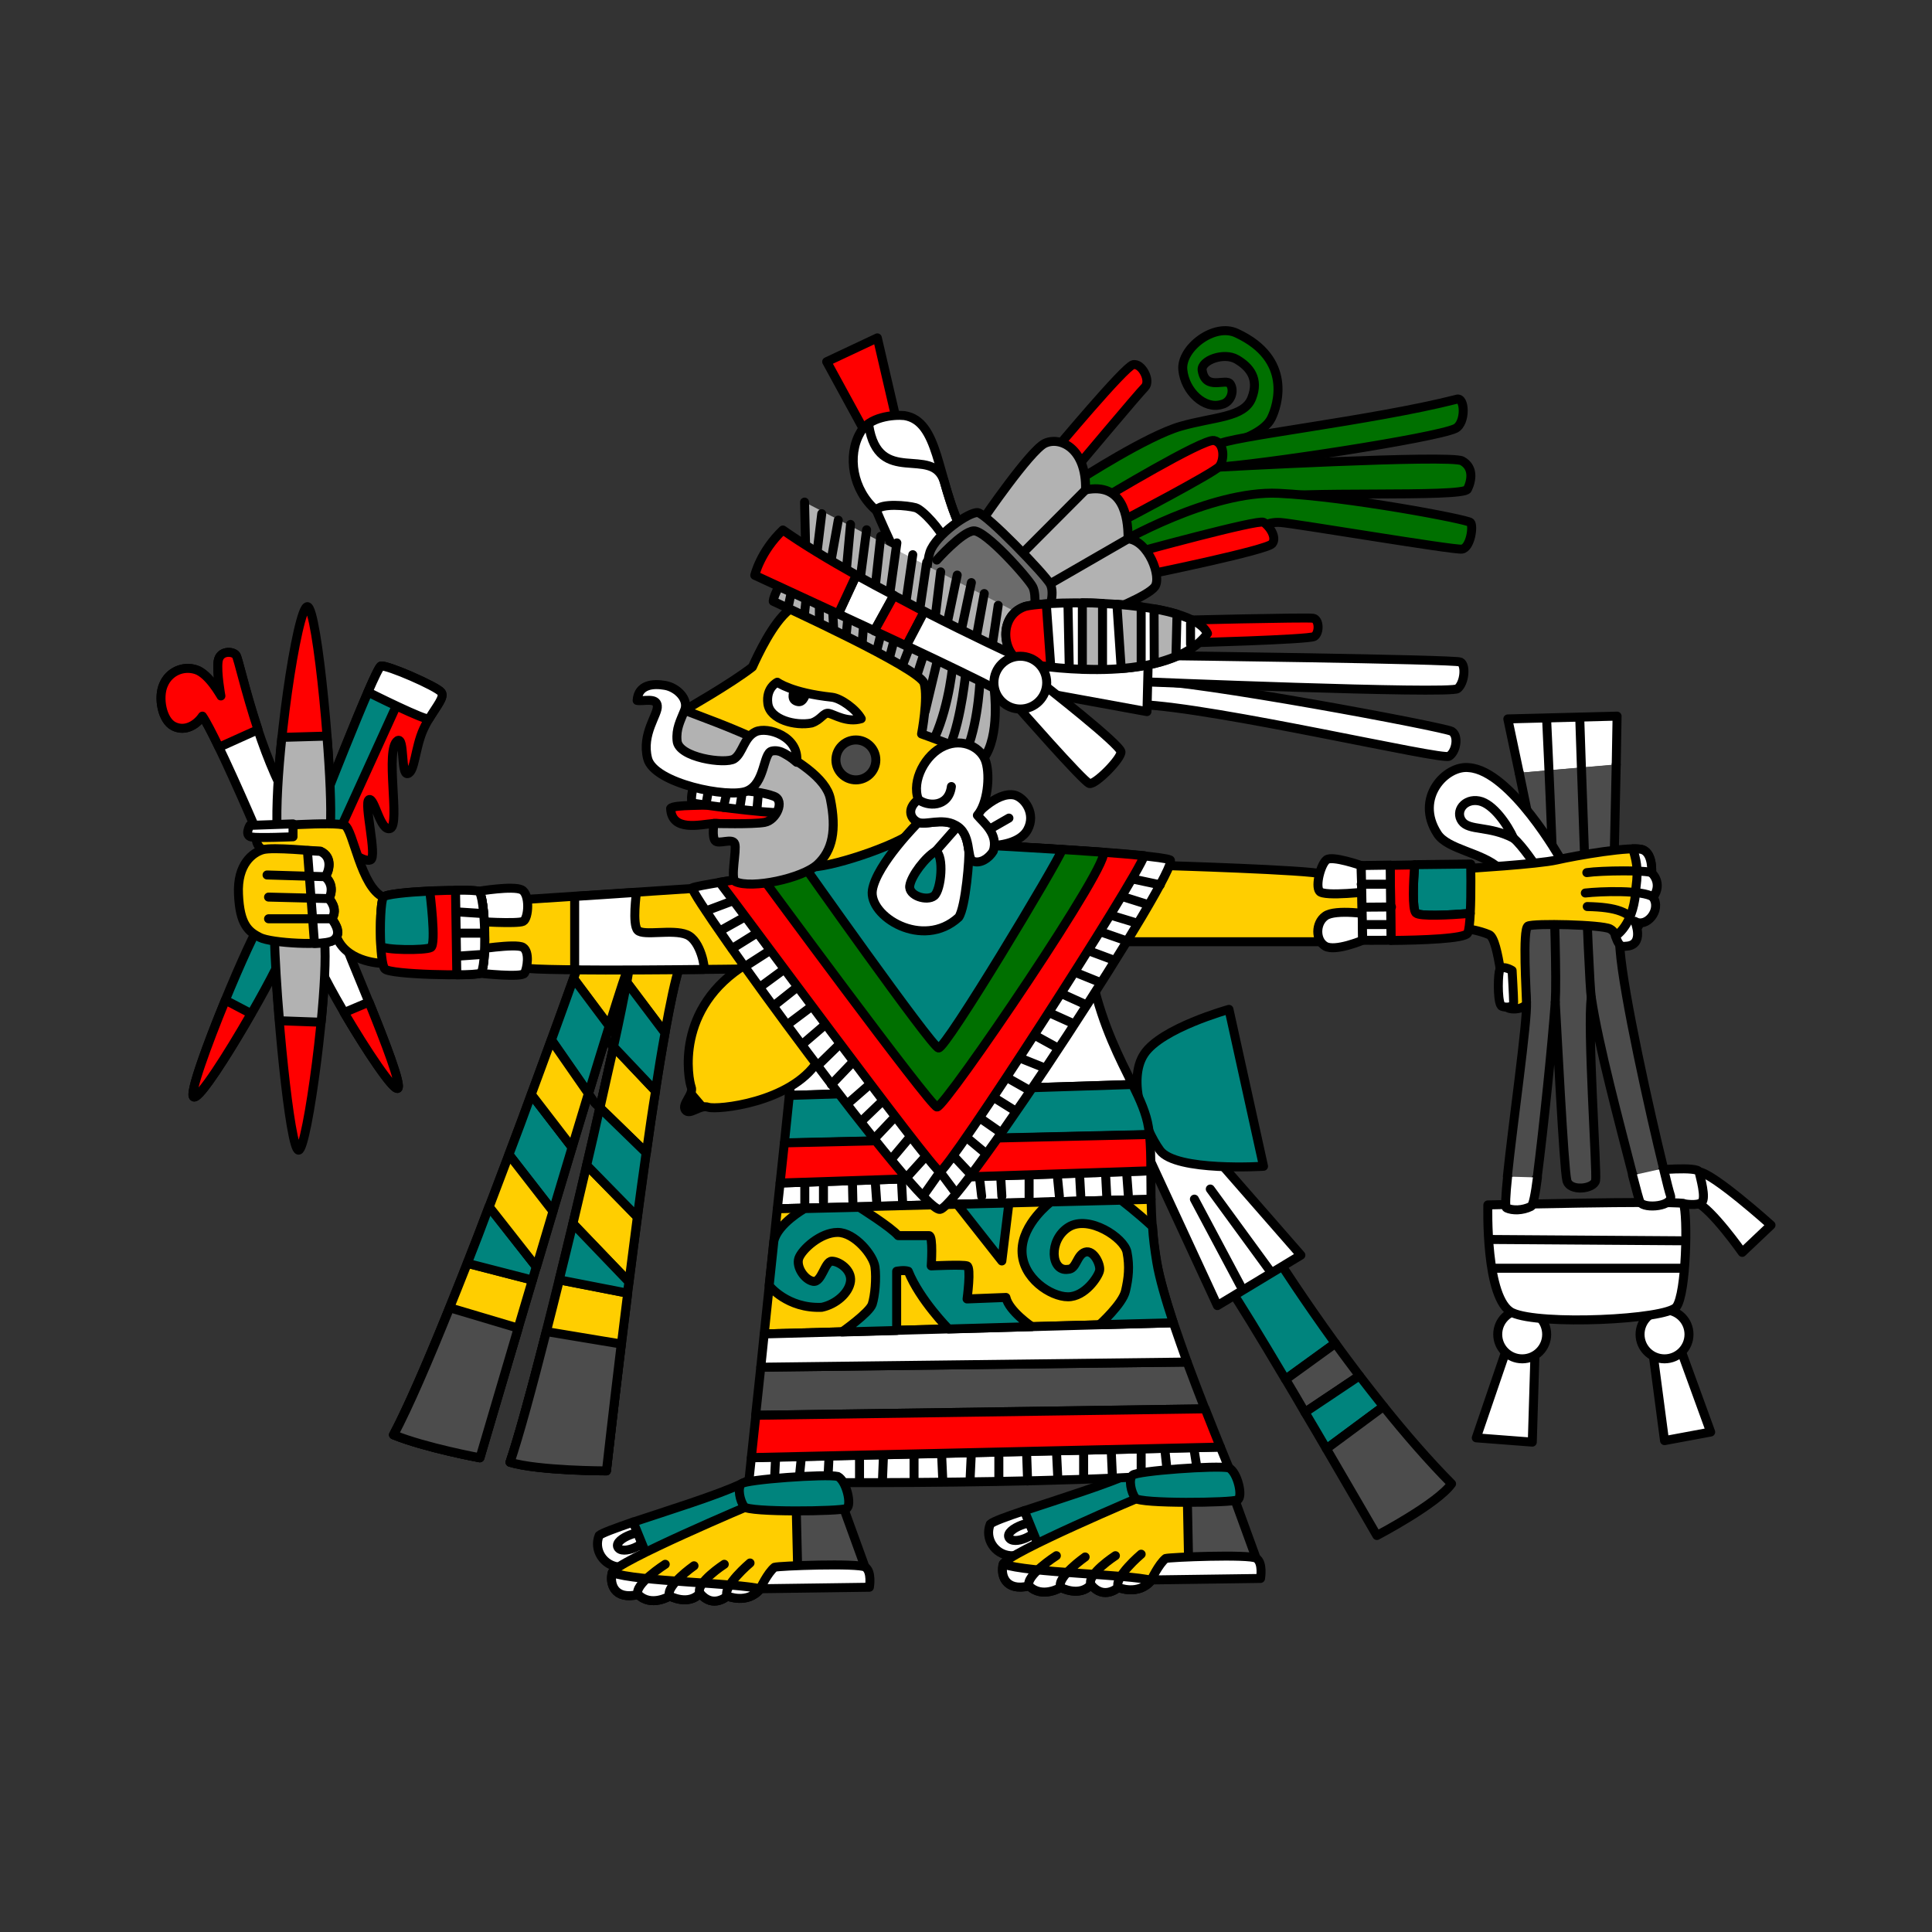 <svg version="1.1" id="Calque_1" xmlns="http://www.w3.org/2000/svg" x="0" y="0" viewBox="0 0 900 900" style="enable-background:new 0 0 900 900" xml:space="preserve"><rect x="0" y="0" width="900" height="900" fill="#333333" stroke="none"/><style>.st0,.st1,.st2,.st3,.st4,.st5,.st6,.st8{fill:#fff;stroke:#000;stroke-width:4.186;stroke-linecap:round;stroke-linejoin:round}.st1,.st2,.st3,.st4,.st5,.st6,.st8{fill:none}.st2,.st3,.st4,.st5,.st6,.st8{fill:#4c4c4c}.st3,.st4,.st5,.st6,.st8{fill:#ffce00}.st4,.st5,.st6,.st8{fill:#00847d}.st5,.st6,.st8{fill:red}.st6,.st8{fill:#007000}.st8{fill:#b2b2b2}</style><path class="st0" d="M811.6 583.4s-14.1-20.1-21.4-23.4c-7.4-3.3-5.4-14.7 1.3-14.1 6.7.7 33.5 24.8 33.5 24.8l-13.4 12.7z"/><path class="st0" d="M770.1 545.2s20.8-2 21.4.7 3.3 12.1 1.3 14.1c-2 2-8.7.7-8.7.7l-10.7 4.7-3.3-20.2zM704.4 620.9l-16.7 48.9 26.1 2 1.4-46.2zM780.1 620.9l16.8 46.2-21.5 4-6-45.5z"/><circle class="st0" cx="709.1" cy="621.6" r="11.4"/><circle class="st0" cx="775.4" cy="621.6" r="11.4"/><path class="st0" d="M693.1 561.3s-1.3 44.2 11.4 50.2c12.7 6 71.7 3.3 76.4-2.7 4.7-6 5.4-42.9 3.3-48.2-8.1-1.3-91.1.7-91.1.7z"/><path class="st1" d="m695.1 577.4 87.7.6M695.7 590.8h88.4"/><path class="st0" d="m752.9 356.2.4-22.6-50.9 1.3 5.3 25.1"/><path class="st2" d="m707.7 360 4.1 19.8-5.4 50.2s4 24.8 4.7 36.8c.5 9-6.4 56.7-8.9 81.2l6.2 10.6 7.7-10.2c3-23.4 7-62.2 8.4-81.6.7 11.4 4 77.7 5.4 83.1 1.3 5.4 12.7 4 13.4 0 .7-4-4-71.7-2-85.1 3.3 22.1 13.4 59.6 19.3 82.6l9.5 9.1 4.8-12.4c-6.2-25.2-18.6-80.9-20.2-101.5-2-23.4-2.7-45.5-2.7-45.5l.9-41"/><path class="st0" d="M702.3 548.1c-.9 8.5-1.2 14.2-.5 14.6 2.7 1.3 7.4 1.3 11.4-.7 1-.5 2-5.7 3-13.5M760.5 547.5c1.8 7 3.1 11.7 3.5 12.5 2 3.3 16.1 2 14.1-3.3-.4-1.1-1.6-5.7-3.2-12.4"/><path class="st1" d="M735.9 334.2s4 122.6 5.4 130.6M724.5 466.8c1.3-21.4-4-131.3-4-131.3"/><path class="st0" d="M727.2 400.5s-23.4-41.5-42.9-42.9c-10.7-1.3-25.5 14.1-14.7 30.8 4.7 7.4 20.8 8.7 28.8 16.1s23.4 1.3 23.4 1.3l5.4-5.3z"/><path class="st1" d="M705.1 390.5c4 3.3 10.7 13.4 10.7 13.4"/><path class="st0" d="M705.1 390.5c-11.4-6-20.8-3.3-24.1-8s1.3-10.7 8-9.4c6.7 1.3 13.4 11.4 16.1 17.4z"/><path class="st3" d="M522.3 438.7h100.5l26.1-10.7-9.4-20.8s-17.4 2-23.4 0-73.7-4-73.7-4l-20.1 35.5zM683 404.6s33.5-2 42.2-4c8.7-2 35.5-6.7 40.2-4.7 4.7 2 4 10.7 4 10.7s1.3 4.7-3.3 11.4c4 6-.7 12.7-6 9.4 0 0 2 10-2.8 13.3-4 .7-3.3-6-7.3-8s-35.5-2.7-38.2-1.3-.7 32.1-.7 35.5c0 3.3-8 4-9.4 2-1.3-2-3.3-31.5-8-33.5s-10-2.7-10-2.7l-.7-28.1z"/><path class="st1" d="M739.4 422.3c13.6.3 19.8 2.5 23.9 9"/><path class="st0" d="M760.7 395.4c2.2 0 3.8.1 4.7.5 4.7 2 4 10.7 4 10.7s5.4 4.7.7 11.4c4 6-3.2 14.5-8.5 11.2 0 0 4.8 11.3-4.3 11.6-2.8.5-3.6-1.6-4.8-4.8 1.5-.8 8.9-6.5 9.6-22.6 1.3-9.5-.1-12.9-1.4-18z"/><path class="st1" d="M769.4 406.6c-1.8-1.3-23.4-1.1-30.2-.1M770.1 417.9c-4.8-3.4-24.4-2.7-31.6-1.9"/><path class="st0" d="M704.4 452.1s.7 12.1.7 14.7-3.3 2.7-5.4 2c-2-.7-2-12.1-1.3-16.1.7-3.9 6-.6 6-.6z"/><path class="st4" d="M659.6 425.3c1.7 1.7 15.4 1 25.3.2.5-9.6.2-23 .2-23l-26.1.3c-.6 8.2-1.2 20.7.6 22.5z"/><path class="st0" d="m634.8 438-.7-34.8s-13.4-4.7-16.1-2.7c-2.7 2-5.4 12.1-3.3 14.7 2 2.7 24.1 0 24.1 0V426s-16.7-2.7-21.4.7c-4.7 3.3-4.7 11.4 0 14.1 4.7 2.6 17.4-2.8 17.4-2.8z"/><path class="st5" d="M659.6 425.3c-1.8-1.8-1.2-14.3-.6-22.4l-11.4.2.4 35c14-.1 34.4-.8 35.7-3.4.6-1.3 1-4.8 1.2-9.2-9.9.8-23.6 1.5-25.3-.2z"/><path class="st0" d="m634.1 403.2.7 34.8s5.7.1 13.2 0l-.4-35-13.5.2z"/><path class="st1" d="M634.1 411.9h13.4M635.5 422.6l12.7-.1M635.5 430.7h11.3"/><path class="st4" d="m596.6 588.7-18.1-4.7s-14.7 4-5.4 16.7c3.5 4.8 14 22.1 25.7 41.8l23.2-16.8c-15.1-20.9-25.4-37-25.4-37z"/><path class="st2" d="m622.1 625.8-23.2 16.8c3 5 6 10.1 9 15.3l25.4-17c-3.9-5.2-7.7-10.2-11.2-15.1z"/><path class="st4" d="m633.3 640.9-25.4 17c3.4 5.7 6.8 11.5 10 17l26.6-19.7c-3.8-4.8-7.6-9.6-11.2-14.3z"/><path class="st2" d="m644.5 655.2-26.6 19.7c12.9 22.1 23.5 40.4 23.5 40.4s28.1-14.7 34.8-24.1c-10.7-10.8-21.6-23.4-31.7-36z"/><path class="st0" d="m533.6 535.8 33.5 72.4 38.9-23.5-41.5-47.5-22.1-19.5z"/><path class="st1" d="m556.4 558.6 21.4 40.2M563.8 553.9l27.4 37.5"/><path class="st4" d="M572.5 470.2S541 478.9 533 491s0 34.8 7.4 44.9c7.4 10 48.2 7.4 48.2 7.4l-16.1-73.1z"/><path class="st0" d="M279.1 715.3c-2.7 6.7 2 14.1 9.4 14.7 2.4.2 7.9-.8 14.1-2.3L295 709c-8.4 2.9-14.7 5.2-15.9 6.3z"/><path class="st1" d="M287.8 720.7c2 4 14.1-1.3 13.4-5.4-.6-4-15.4 1.4-13.4 5.4z"/><path class="st4" d="m361.5 703.9-4.7-17.4s5.4-3.3-11.4 4.7c-10.9 5.2-34.4 12.5-50.3 17.8-.1 0-.1 0-.1.1l7.6 18.7c12.5-3 28.1-7.8 28.1-7.8l30.8-16.1z"/><path class="st0" d="M461.3 710c-2.7 6.7 2 14.1 9.4 14.7 2.4.2 7.9-.8 14.1-2.3l-7.6-18.7c-8.4 2.8-14.7 5.1-15.9 6.3z"/><path class="st1" d="M470 716.2c2 4 14.1-1.3 13.4-5.4-.7-4-15.4 1.4-13.4 5.4z"/><path class="st4" d="m543.7 698.6-4.7-17.4s5.4-3.3-11.4 4.7c-10.9 5.2-34.4 12.5-50.3 17.8-.1 0-.1 0-.1.1l7.6 18.7c12.5-3 28.1-7.8 28.1-7.8l30.8-16.1z"/><path class="st0" d="M508.9 456.8c-4-21.4-78.4 4.7-78.4 4.7L368.9 499l-1.2 11.3 159.9-5.1c-5.9-12-13.7-26.7-18.7-48.4z"/><path class="st4" d="M535 525.1c-1-6.3-3.8-12.6-7.4-19.9l-159.9 5.1-2.3 22.2 170.1-3.9c-.2-1.2-.3-2.4-.5-3.5z"/><path class="st0" d="M348.8 690.5s181.5 2 223.7-6.7c0 0-1.6-3.7-4-9.7l-218.5 5-1.2 11.4zM536.1 545.4l-172.7 5.7-1.3 12 174.1-4.4c-.1-4.7 0-9.1-.1-13.3z"/><path class="st3" d="M538.8 588.1c-1.9-11.1-2.4-20.7-2.6-29.4l-174.1 4.4-6.1 58.3 190.5-5.2c-3.5-10.9-6.4-20.9-7.7-28.1z"/><path class="st2" d="m553 634.5-198.6 2.4-2.4 22.4 209.3-3c-2.6-6.7-5.5-14.2-8.3-21.8z"/><path class="st0" d="M546.6 616.2 356 621.4l-1.6 15.5 198.6-2.4c-2.2-6.2-4.4-12.4-6.4-18.3z"/><path class="st4" d="m470 560.4-24.1.6 20.8 26.4zM512.2 617.1l34.4-.9c-3.6-10.9-6.5-20.9-7.7-28.1-1-6-1.7-11.5-2-16.7-7.2-6.7-14.6-12.3-14.6-12.3l-32.8.8s-13.4 10.1-13.4 22.8 13.4 21.4 21.4 21.4 14.1-9.4 14.7-12.1c.7-2.7-2.7-10-6.7-8.7-4 1.3-4 8-8 8-8 1.3-9.2-13.6.2-19.6 9.4-6 26 4.9 27.3 11.6 1.3 6.7.7 12.1-.7 18.1-1.4 6.1-12.1 15.7-12.1 15.7zM480.7 618l-38.8 1.1s-13.4-13.5-18.8-26.9c-2-.7-5.4 0-5.4 0v27.6l-25.5.7s12.7-8.9 14.1-12.9c1.3-4 2-12.1 1.3-17.4-.7-5.4-9.4-16.1-17.4-16.1s-16.7 8-18.1 12.1c-1.3 4 2.7 10 6.7 10.7s5.4-9.4 8.7-9.4c3.3 0 9.4 4 8.7 9.4-.7 5.4-6.7 10.7-13.4 12.1-16.1.7-24.5-10.1-24.5-10.1l2.2-20.8c1.8-8.1 14.3-15.1 14.3-15.1l25.5-.6s14.7 9.2 18.1 13.2h14.4c2 0 1 14.1 1 14.1s14.7-.7 16.7 0 0 15.4 0 15.4l18.1-.7c1.4 6.4 12.1 13.6 12.1 13.6z"/><path class="st1" d="m360.8 689.2.7-14.1M372.2 689.9l1.4-14.1M385.6 690.5l.7-14M400.4 689.2v-14.1M411.1 689.2l.6-14.7M425.8 689.2v-13.4M439.2 689.9l-.7-15.4M451.9 689.2l.7-14.7M465.3 689.2v-14.1M478.7 689.9l-.6-16.8M492.8 689.2l-.7-14.1M504.8 687.2v-14.1M518.2 687.9l-.6-13.4M531.6 687.9v-13.4M543.7 685.2l-1.3-12.1M557.8 685.2l-2.1-13.4M374.9 560.6v-13.4M383.6 559.9v-14M397.3 559.8l-.3-13.3M408.4 559.9l-1-14M420.5 560.6l-.7-13.4M457.3 557.3l-1.4-12.1M466.7 557.3l-.7-12.1M479.4 557.9v-13.4M493.5 557.3l-1.4-14.1M503.5 557.9l-.7-12.7M515.6 557.9l-.7-13.4M525.6 556.6l-1-13.4"/><path class="st5" d="m535.5 528.5-170.1 3.9-2 18.7 172.7-5.7c0-6-.1-11.6-.6-16.9zM352.1 659.3 350 679l218.5-4.9c-1.9-4.7-4.4-10.9-7.1-17.8l-209.3 3z"/><path class="st6" d="M503.2 223.2s31.1-20.1 46.7-24.6c15.6-4.5 29.6-4 33.2-13.1s-1-14.6-7-18.1c-6-3.5-16.6.5-16.1 5 1.5 10 11.1 3.5 13.1 6.5s.5 8.5-4 9.5c-8 2.5-17.1-6-18.1-16.1-1-10 14.6-22.1 25.1-17.1 26.1 12.1 19.1 33.7 16.1 39.7s-13.1 9.5-13.1 9.5l-22.6 21.1-43.2 22.6-11.1-10 1-14.9z"/><path class="st5" d="m385.1 168.5 18.6 34.1 14.1-6-9.1-39.2z"/><path class="st0" d="M408.2 237.8c-11.1-9.5-13.6-25.6-7.5-36.2 4-7.5 15.6-8.5 20.6-8 16.1 2.5 15.1 28.6 26.1 52.2 11.1 23.6-13.1 18.1-13.1 18.1s-15-16.6-26.1-26.1z"/><path class="st0" d="M423.8 271.9s-11.4-24.1-15.6-34.2c2-3.5 14.7-2.2 18.3-1.2 3.5 1 11.9 10.7 13.4 14.7s0 25.6 0 25.6l-16.1-4.9z"/><path class="st1" d="M404.7 198.1c4.5 29.1 29.6 9 35.1 26.1 2 6.9 4.2 14.4 7.6 21.6"/><path class="st3" d="M353.5 451.3s-104.5 1.5-109.8-.5c-5.4-2-21.4-.7-21.4-.7l-2-25.5 21.4-5.4 82.4-5.4s18.1 18.1 20.1 19.4c1.9 1.5 9.3 18.1 9.3 18.1z"/><path class="st0" d="M223.7 453.4c3.3-1.3 2.5-36.8-.8-38.2 0 0 16.1-2.7 20.1-.7s3.3 13.4.7 14.7-22.8 0-22.8 0l-.7 13.4s20.1-3.3 23.4-1.3c3.3 2 2 10 .7 12.1s-20.6 0-20.6 0z"/><path class="st5" d="M129.1 387.1c-1.3-32.8 9.4-104.5 14.1-104.5s12.1 81 10.7 101.8c-1.3 20.8-4.7 33.5-2.7 54.3 2 20.8-8 97.1-12.1 97.1s-10.7-69.7-11.4-99.8c-.6-30.1 2.7-16 1.4-48.9z"/><path class="st5" d="M145.8 385.8s29-74.8 31.6-75.5 26.1 9.5 28.1 12.2c2 2.7-4.2 8.4-8.2 17.1-4 8.7-4 20.1-7.4 20.8-3.3.7-1.3-17.4-4.7-15.4-6 4 1.3 38.8-3.3 40.9-4.7 2-7.4-14.7-10-13.4s4 26.8.7 28.1-11.4-5.4-11.4-5.4l-15.4-9.4z"/><path class="st4" d="m155.9 391.9-10-6.1s29-74.8 31.6-75.5c1.3-.3 7.3 1.9 13.5 4.5l-35.1 77.1z"/><path class="st0" d="M171.4 322.4c3.1-7.1 5.4-11.9 6.1-12.1 2.7-.7 26.1 9.5 28.1 12.2 1.6 2.2-2.1 6.3-5.7 12.3-.8 1.5-28.5-12.4-28.5-12.4zM133.1 371.1C119 345 111.3 307.3 110 305.3c-1.3-2-7.7-2.5-8.4 2.8s1.3 16.1 1.3 16.1S97.4 314 91.4 312s-12.6.8-15.2 6.9c-2.7 6-.7 16.7 4.7 19.4s10.7-.7 13.4-4.7c6 8.7 24.1 50.9 24.1 50.9l13.4 6s15.4 6.7 1.3-19.4z"/><path class="st5" d="M120.2 339.9c-5.9-17.8-9.3-33.4-10.2-34.6-1.3-2-7.7-2.5-8.4 2.8s1.3 16.1 1.3 16.1S97.4 314 91.4 312s-12.6.8-15.2 6.9c-2.7 6-.7 16.7 4.7 19.4s10.7-.7 13.4-4.7c1.8 2.6 4.6 8.1 7.7 14.5l18.2-8.2z"/><path class="st4" d="M120.4 432c-5.4 8-34.2 77-30.1 79 4 2 36.2-53.6 40.9-65.6 4.7-12.1 3.3-14.7 3.3-14.7s-8.8-6.7-14.1 1.3z"/><path class="st5" d="M105 465.9c-8.6 21-17 44-14.8 45.1 2.5 1.3 15.9-19.8 26.8-38.8l-12-6.3z"/><path class="st0" d="M146.5 444.7c4 12.7 35.5 64.3 38.8 62.3 3.3-2-20.4-56.3-23.8-65.6-3.3-9.4-4.4-14.7-4.4-14.7l-14.7 6c.1 0 .1-4.7 4.1 12z"/><path class="st5" d="M160.3 471.7c10.4 17.7 23 36.6 25 35.3 2-1.2-6.1-22.1-13.4-40.2l-11.6 4.9z"/><path class="st1" d="M270.4 446.7s-61 172.1-87.1 221.7c14.7 6 40.2 10.7 40.2 10.7s65-221 69.7-229.7c0 10.7-40.9 188.2-55.6 231.7 13.4 4 44.9 4 44.9 4s22.1-198.3 34.2-235.1c-20.2-20-46.3-3.3-46.3-3.3z"/><path class="st1" d="m283.8 485.6 2 2.1c2.8-12.8 4.9-23.2 6.2-30l-.1-.2.1.2c.8-4.3 1.2-7.1 1.2-8.2-1 1.8-4.5 12.6-9.5 28.6l2.1 2.8-2.1-2.8c-2.8 9-6.1 19.7-9.6 31.3l3 4.4 2.4 2.3c2.3-10.2 4.5-19.8 6.3-28.3l-2-2.2z"/><path class="st3" d="M183.3 668.4c14.7 6 40.2 10.7 40.2 10.7s11.1-37.8 24.5-82.8l-30.3-7.8c-13 33-25.6 63.4-34.4 79.9zM266.9 570l26.1 27.2c1.3-9.9 2.6-20 3.9-30.3l-23.6-24.1c-2.1 8.9-4.2 18-6.4 27.2zM237.6 681.2c13.4 4 44.9 4 44.9 4s4.2-37.4 9.9-82.8l-31.8-6.2c-9 36.3-17.7 69.3-23 85z"/><path class="st2" d="M209.5 609.2c-9.9 24.6-19.2 46.2-26.1 59.2 14.7 6 40.2 10.7 40.2 10.7s7.6-25.9 17.8-60.4l-31.9-9.5zM254.5 620.3c-6.7 26.4-12.8 48.8-16.9 60.9 13.4 4 44.9 4 44.9 4s2.8-25.1 6.9-59.1l-34.9-5.8z"/><path class="st3" d="m279.5 516 21.6 21c1.4-10 2.8-19.7 4.3-28.8l-19.5-20.6c-2 8.6-4.1 18.2-6.4 28.4zM293.2 449.4c0 1.1-.4 3.9-1.2 8.2l17.7 23.7c2.5-13.9 4.8-24.9 6.9-31.2-20.1-20.1-46.2-3.3-46.2-3.3s-1.2 3.3-3.2 9.1l16.5 22.2c5-16.1 8.5-26.9 9.5-28.7z"/><path class="st4" d="m273.3 542.8 23.6 24.1c1.3-10 2.7-20.1 4.1-29.9l-21.6-21c-1.9 8.6-3.9 17.6-6.1 26.8zM217.7 588.5l30.3 7.8c.6-2.1 1.2-4.1 1.8-6.2l-22-28c-3.3 8.9-6.7 17.8-10.1 26.4zM260.5 596.2l31.8 6.2c.2-1.7.4-3.5.7-5.2L266.9 570c-2.1 8.8-4.3 17.6-6.4 26.2zM267.2 455.8c-2.4 6.6-5.9 16.6-10.3 28.6l17.3 24.9c3.5-11.6 6.8-22.3 9.6-31.3l-16.6-22.2zM292 457.6c-1.3 6.8-3.4 17.3-6.2 30l19.5 20.6c1.5-9.7 3-18.9 4.5-27L292 457.6zM237.1 537.8l20.5 26.4c3-10 6-20 8.9-29.7l-19-24.7c-3.2 8.9-6.7 18.3-10.4 28z"/><path class="st3" d="m227.9 562.2 22 28c2.5-8.5 5.1-17.2 7.7-25.9l-20.5-26.4c-3 7.9-6.1 16.1-9.2 24.3zM247.5 509.8l19 24.7c2.6-8.7 5.2-17.1 7.6-25.1l-17.3-24.9c-2.8 7.6-5.9 16.2-9.3 25.3zM348.1 448.8C314 469.5 320.7 503 322 506.4s-4.7 8-2.7 10.7c2 2.7 6.7-2.7 10.7-1.3 4 1.3 38.3-2 50.9-21.4s-12.7-33.5-12.7-33.5 14.1-32.9-20.1-12.1z"/><path d="M322 506.4c1.3 3.3-4.7 8-2.7 10.7 2 2.7 6.7-2.7 10.7-1.3l-8-9.4z"/><path class="st3" d="M533 696.6s-64.3 27.1-65.6 32c-1.3 4.9.7 12.9 12.1 10.2 6 6 14.7.7 14.7.7s8.7 4.7 14.1-1.3c6 7.4 12.7 1.3 12.7 1.3s9.4 4 15.4-3.3c10.7-5.4 17.4-5.4 17.4-5.4l12.7-15.4-8.7-20.8-24.8 2z"/><path class="st0" d="M467.3 728.6c-1.3 4.9.7 12.9 12.1 10.2 6 6 14.7.7 14.7.7s8.7 4.7 14.1-1.3c6 7.4 12.7 1.3 12.7 1.3s9.4 4 15.4-3.3c-10-2.8-57.6-3.5-69-7.6z"/><path class="st1" d="M479.4 738.8c-2-4.7 12.7-14.1 12.7-14.1M494.1 739.4c-2-4.7 11.4-14.1 11.4-14.1M508.2 738.1c-2-4.7 11.4-13.4 11.4-13.4M520.9 739.4c-2-4.7 10.7-15.4 10.7-15.4"/><path class="st3" d="M350.8 700.6s-64.3 27.1-65.6 32c-1.3 4.9.7 12.9 12.1 10.2 6 6 14.7.7 14.7.7s8.7 4.7 14.1-1.3c6 7.4 12.7 1.3 12.7 1.3s9.4 4 15.4-3.3c10.7-5.4 17.4-5.4 17.4-5.4l12.7-15.4-8.7-20.8-24.8 2z"/><path class="st0" d="M285.2 732.6c-1.3 4.9.7 12.9 12.1 10.2 6 6 14.7.7 14.7.7s8.7 4.7 14.1-1.3c6 7.4 12.7 1.3 12.7 1.3s9.4 4 15.4-3.3c-10.1-2.8-57.7-3.4-69-7.6z"/><path class="st1" d="M297.2 742.8c-2-4.7 12.7-14.1 12.7-14.1M311.9 743.5c-2-4.7 11.4-14.1 11.4-14.1M326 742.1c-2-4.7 11.4-13.4 11.4-13.4M338.7 743.5c-2-4.7 10.7-15.4 10.7-15.4"/><path class="st0" d="M322.5 413.6c1.5-1 28.3-5 28.3-5l67-23.4 44.2 8.7s77.7 4 83.1 6.7c5.4 2.7-97.8 161.4-107.2 162.8-9.4 1.2-116.2-145.5-115.4-149.8z"/><path class="st1" d="m329 424.3 17.6-6.6M336 433.3l16.1-9M341 441.9l14.6-9.1M347.6 449.9l14-9M354.6 459.4l13.6-10M361.1 468l14.6-11.6M367.2 477l12-9M374.2 486.1l14.1-12.1M381.2 496.1l12.3-12M387.3 505.2l13-13.6M394.8 514.2l12.6-11M401.3 522.3l12.6-12.1M408.4 529.3l10.5-11.1M415.4 539.8l10.5-12.5M422.9 547.9l9.6-10.6M430.5 556.4l7.4-10.5M445 555.4l-7.1-9.5M451.6 546.4l-7.6-8.1M458.6 536.8l-9-7.5M465.1 526.8l-9.5-6.6M471.7 516.7l-9.6-6M479.2 507.7l-10.6-6M485.7 497.1l-10-4M492.6 488.1l-10.9-6M499.3 476.5l-11.1-5M505.8 468l-13.2-6M511.9 457.4l-13.6-5.5M517.9 446.9l-12.1-4.5M523.4 437.8l-11.5-4M528.9 429.8l-11.5-3.5M534.5 421.3l-13.1-4.1M540.5 412.2l-14.1-3"/><path class="st5" d="M335.2 411c7.5-1.3 15.6-2.5 15.6-2.5l67-23.4 44.2 8.7s47.9 2.5 71 4.8c-2.6 9.5-91.8 147.9-95.2 147.2-3.3-.6-97.1-127.9-102.6-134.8z"/><path class="st6" d="m354 407.4 63.8-22.3 44.2 8.7s28.1 1.5 51.6 3.2c7.2.5-73.7 119.4-77.1 118.7-3.3-.6-82.5-108.3-82.5-108.3z"/><path class="st4" d="m372.8 400.9 45-15.7 44.2 8.7s15.3.8 32.8 1.9c-2.2 6.1-54.3 93-57.6 92.4-3.4-.8-64.4-87.3-64.4-87.3z"/><path class="st5" d="M332.5 383.6c-6.5.5-19.6 4-20.1-7 1.5-2 17.6-1 20.1-2 8-1.5 22.1-1.5 22.1-1.5l17.1 5.5-11.1 11.6-22.6-2c0-.1 1-5.1-5.5-4.6z"/><path class="st3" d="M318.9 330.8s22.1-12.6 31.6-20.1c2.5-5.5 9.5-20.6 17.1-26.6s68.8 25.6 68.8 25.6l13.1 42.2s-17.6 27.1-22.1 33.7c-4.5 6.5-37.8 17.9-49.1 18.3-4.7-7.2-10.7-31.3-10.7-31.3L348 354.5l-27.1-14.6-2-9.1z"/><circle class="st2" cx="398.7" cy="354" r="9.3"/><path class="st0" d="M362.1 317.8s-5.4 2.5-4.4 10 12.9 10.5 20.4 9c4.5-1.5 5.5-5 8-4.5s8.5 4.5 15.1 2.5c-2.5-4.5-9.5-9.5-13.6-10-18.9-2-25.5-7-25.5-7z"/><path d="M368.2 321.8s-2 5 2.5 6.5 6-4 6-4" style="stroke:#000;stroke-width:.837"/><path class="st0" d="M323.4 365s-2 6.5-1 9c1 .5 35.2 5 40.7 4.5s1-10 1-10l-16.6-7.5-24.1 4z"/><path class="st1" d="m329 374 1.5-8.5M337 376.1l2-8.6M344.6 376.6l1.5-9.6M352.6 377.1l1-11.1"/><path class="st8" d="M348.1 368.5s7.5.5 12.6 2.5c5 2 1 11.1-4.5 12.1s-23.6.5-23.6.5-1 6 .5 8 8.2-1.5 9.2 1.5-2.2 16.1.3 17.6c7.5 3.5 31.1-1.5 38.2-8 7-6.5 9-16 6-30.6-3.8-19.1-55.3-36.2-67.8-41.2-7.5-2-6 3-6 3l-6 16.1 25.6 14.1 15.5 4.4z"/><path class="st0" d="M296.8 326.3c.5-7.5 7.5-8 13.1-7s11.1 6.5 9 11.6c-2 5-4 8.5-3.5 14.1.5 8 22.6 11.1 26.6 8.5s4.5-10 10-12.6 20.6 2.2 19.1 14.2c-3.5-3-7.5-6.2-11.6-5.2s-3 15.1-11.6 18.6c-8.5 3.5-43.2-3.5-46.2-15.1s5-20.6 4.5-24.6c-.3-4-6.4-2-9.4-2.5z"/><path class="st6" d="M567.5 207.1c3.5-3.5 71.8-11.1 111-21.1 4-1.5 4.5 11.1-.5 13.6-9.5 4.5-92.4 17.1-112 18.1-19.6 1-2-7.1 1.5-10.6z"/><path class="st6" d="M587.6 232.3c14.6-4 94-.3 96-4.4s3-10.2-2.5-13.2-115.1 3-115.1 3l-51.7 23.6 7 18.6s51.7-23.6 66.3-27.6z"/><path class="st6" d="M520.8 253.4s42.7-25.1 74.8-23.6c32.1 1.5 87.9 12.1 89.4 13.6s0 11.9-4 12.4-77.4-11.9-84.4-12.4-9.5 3-9.5 3L524.3 267l-3.5-13.6z"/><path class="st5" d="M491.1 210.1s32.7-39.2 36.7-40.2 8.5 7.5 5.5 10.5-32.1 37.7-32.1 37.7l-10.1-8zM513.8 232.3s46.7-28.1 51.7-27.1 5 9 2.5 12.1c-2.5 3-44.7 25.1-44.7 25.1l-9.5-10.1zM529.3 257.4s56.8-15.6 59.3-14.1 6.5 7 4 10-56.8 14.1-56.8 14.1l-6.5-10z"/><path class="st8" d="M458 241.8s21.6-31.6 28.6-35.2c7-3.5 19.6 2 19.1 21.6 17.1-3.5 19.9 11.9 19.8 22.8 9.4.8 15.9 17.9 12.4 22.4S515.8 285 515.8 285l-30.6 6-21.2-28.6-6-20.6z"/><path class="st1" d="m505.7 228.2-29.6 29.7M525.5 251l-36.4 21"/><path d="M433.2 257.2c2.7-8 18.3-18.9 22.3-18.4s31.1 28.6 33.7 33.2c2.5 4.5-1 13.6-1 13.6l-10 27.1-19.6 1-27.3-22.9c-.1-.1-.8-25.6 1.9-33.6z" style="fill:#6b6b6b;stroke:#000;stroke-width:4.186;stroke-linecap:round;stroke-linejoin:round"/><path class="st1" d="M436.4 260.9s11.6-13.1 17.1-13.6 25.6 22.1 27.6 26.1.5 13.1.5 13.1"/><path class="st0" d="M531 328.2c34.8 1.3 140.7 26.1 144 24.1 3.3-2 4.7-9.5 1.3-11.6-3.3-2-119.9-23.9-144-23.9-5.4 1.4-6 6.7-1.3 11.4z"/><path class="st0" d="M541 305.4s136.6 1.7 139.3 3 2 9.7-1.3 12.4c-3.3 2.7-148.7-3.3-148.7-3.3v-16.7l10.7 4.6z"/><path class="st8" d="m475.2 286.1-.5 21.6-11.6 13.1s3 22.1-5 32.7c-6-3.5-28.8-11.6-28.8-11.6s3.2-16.6 1.2-23.6-67.3-36.7-70.3-38.2c.5-6.5 15.1-25.1 15.1-25.1l-.5-21.1"/><path class="st1" d="m462 302.1 3-20.1M454.5 298.6l4-22.1M447.4 295.6l5.1-24.2M440.9 292l5-24.1M435.4 289.5l2.8-23.1M428.3 285l3.4-23.1M421.8 282l3.4-23.6M414.3 278l3.5-25.1M407.7 273.5l2.6-23.7M400.7 269.9l3-23.1M394.3 265.2l1.9-20.9M387.1 261.4l3.4-19.1M380.6 257.4l2.2-18.1M367.2 282.6l2-9.5M374.7 286.6l1-9.5M381.7 288.6v-9.5M388.3 292.1l-.5-9.5M394.3 294.7l.7-7.4M401.7 298.7l.7-8.7M408.4 303.2l2-8M414.4 306.2l2.5-9.5M420.9 308.7l3.5-9M427.4 313.8l3.1-9.6M437 306.2s-3.5 14.6-6 25.1M435.5 343.4c7-15.6 8.5-35.2 8.5-35.2M442.5 347.5c5.5-13.1 7.5-35.2 7.5-35.2M450.6 348.9c5.5-14.1 6-33.7 6-33.7"/><path d="M451.3 396.4c-.6-4.1-1.3-9.6-6.4-12.1-6-3.3-13.7.2-17.1-1.2 0 0-19.4 19.4-21.4 31.5-2 12.1 23.4 28.1 40.2 12.7 3.3-4.7 5.1-28.5 4.7-30.9zm-16.1 20.9c-3.3 2.7-12.1 0-11.4-4.7.7-4.7 7.4-13.4 12.1-16.1 4 2 2.6 18.1-.7 20.8z" style="fill:#fff"/><path class="st1" d="M451.3 396.4c-.6-4.1-1.3-9.6-6.4-12.1-6-3.3-13.7.2-17.1-1.2 0 0-19.4 19.4-21.4 31.5-2 12.1 23.4 28.1 40.2 12.7 3.3-4.7 5.1-28.5 4.7-30.9zm-16.1 20.9c-3.3 2.7-12.1 0-11.4-4.7.7-4.7 7.4-13.4 12.1-16.1 4 2 2.6 18.1-.7 20.8z"/><path class="st0" d="M453.3 381.1s10.7-12.7 19.4-10.7c4.7 1.3 10 8.7 6 16.1-4 7.4-16.7 7.4-16.7 7.4l-8.7-12.8z"/><path class="st1" d="m470 381.1-9.4 5.4"/><path class="st0" d="M427.8 372.4c-3.3-8.7 3.3-21.1 12.1-24.9 8.7-3.9 17.4.8 19.4 7.5s.7 19.4-4 24.8c2.7 3.3 10 8.7 7.4 16.7-2 3.3-6 6-9.4 4.7-3.3-1.3-.3-12.9-8.4-16.9-6-3.3-13.7.2-17.1-1.2-3.3-1.3-6-6 0-10.7z"/><path class="st1" d="M427.8 372.4c4 3.3 14.1 4 15.4-6M444.7 386.5l-8.8 10"/><path class="st0" d="m398.9 267.9-8.4 18.1c5.4 2.5 11.1 5.2 16.8 7.8l9.1-16.5c-5.8-3-11.7-6.2-17.5-9.4z"/><path class="st5" d="M364.7 246.9c-10.5 10-13.1 21.1-13.1 21.1s17.5 8.1 38.9 18l8.4-18.1c-12.7-7.1-24.8-14.4-34.2-21zM416.4 277.4l-9.1 16.5c5 2.3 10 4.7 14.9 7l8.4-16c-4.6-2.5-9.4-4.9-14.2-7.5z"/><path class="st0" d="m430.6 284.8-8.4 16c17.9 8.4 34 16.2 41 19.9 8.5-1 9-15.6 9-15.6s-18.7-8.6-41.6-20.3zM483.4 322.2l50.9 9.3.7-28.1-50.3-2.7z"/><path class="st0" d="M473 328s31.8 36.3 34.5 37c2.7.7 14.7-11.4 14.7-14.7S486 318.8 486 318.8l-13 9.2z"/><path class="st5" d="M546.9 289s61.8-1.5 64.8-1 3 7 .5 8.5-59.8 3-59.8 3l-5.5-10.5z"/><path class="st0" d="M477.6 282.5c11.6-3 77.4-3.5 84.9 12.6-17.6 23.6-73.3 16.1-84.4 14.1-11-2.1-14.1-22.2-.5-26.7z"/><path class="st8" d="M513.6 311.8c-3.2.1-6.3 0-9.4-.1v-30.9c3 0 6.2.1 9.4.3v30.7zM531.6 310.3c-3.1.5-6.2.9-9.3 1.1l-2-29.9c3.8.3 7.6.7 11.3 1.2v27.6zM537.6 283.6c3.9.7 7.5 1.5 10.7 2.5l-.5 19.7c-3.2 1.3-6.6 2.4-10.1 3.3l-.1-25.5z"/><path class="st5" d="M477.6 282.5c1.9-.5 5.4-.9 9.8-1.2l2.1 29.4c-5.1-.6-9.1-1.2-11.4-1.6-11.1-2-14.1-22.1-.5-26.6z"/><path class="st1" d="m498.1 310.8-.6-29.5M554.6 300.1v-9.6"/><circle class="st0" cx="475.3" cy="318" r="12.3"/><path class="st8" d="M129.1 387.1c-.5-11.4.5-27.5 2.2-43.6l21-.6c1.4 17.3 2.1 33.7 1.6 41.5-1.3 20.8-4.7 33.5-2.7 54.3.7 7.4-.1 22-1.6 37.5l-19.4-.7c-1.3-14.9-2.1-29.4-2.4-39.5-.7-30.1 2.6-16 1.3-48.9z"/><path class="st3" d="M182.7 422s6.7.7-4-4-14.1-31.5-18.1-33.5c-4-2-39.5.7-39.5.7s-4.7 6.7 1.3 10.7c6 4 29.5 30.1 34.8 41.5 5.4 11.4 21.4 11.4 21.4 11.4l7.4-8.7-3.3-18.1z"/><path class="st3" d="M121.1 436.7c5.4 2.7 30.1 4 34.2 1.3s1.3-7.4-.7-10c3.3-4.7-1.3-9.4-1.3-9.4s3.3-5.7-1.7-10.2c1.7-2.5 3.7-9.2-2.3-11.9-2.7 0-22.1-2-26.8-.7-4.7 1.3-12.1 6.7-11.4 20.8.6 14.1 4.6 17.4 10 20.1z"/><path class="st0" d="M136.5 389.8v-6l-20.1.7s-2.7 4.7.7 5.4c3.3.6 19.4-.1 19.4-.1zM146.5 439.5c4.1-.1 7.4-.6 8.7-1.4 4-2.7 1.3-7.4-.7-10 3.3-4.7-1.3-9.4-1.3-9.4s3.3-5.7-1.7-10.2c1.7-2.5 3.7-9.2-2.3-11.9-.8 0-3.1-.2-6-.4l3.3 43.3z"/><path class="st1" d="m151.5 408.4-27.1-.8M153.2 418.6l-28.1-.7M154.5 428h-29.4"/><path class="st5" d="M178.7 417.9c2-2.7 40.9-4 44.2-2.7 3.3 1.3 4.2 36.8.8 38.2s-41.7.7-44.4-2-2.7-30.8-.6-33.5z"/><path class="st4" d="M177.4 440.7c-.5-9.2 0-21.1 1.2-22.8 1-1.3 11.2-2.3 21.6-2.8 0 0 3.2 24.9.5 26.3s-22 1.3-23.3-.7z"/><path class="st0" d="M212.8 454.1c5.6 0 9.9-.3 10.9-.7 3.3-1.3 2.5-36.8-.8-38.2-1-.4-5.2-.6-10.7-.5l.6 39.4z"/><path class="st1" d="m213.2 424.8 10.7.7M213.5 434.7h10.7M213.5 445.4l10-.7"/><path class="st0" d="m296.5 415.7-28.8 1.9v34.2c17.9.2 42.1 0 60.2-.2.7 0-1.3-13.5-8-16.2s-20.1.7-22.8-2-.6-17.7-.6-17.7z"/><path class="st2" d="m553.1 697.9.6 29.5 31.5-1.4-10.7-29.4zM370.9 701.9l.7 29.5 31.4-1.3-10.7-29.5z"/><path class="st4" d="M527.6 687.2c-2 2-.7 8 1.3 10.7s44.9 2.2 47.6.8c2.7-1.3 0-12.9-4-14.9-5.4-1.3-42.9 1.4-44.9 3.4zM345.4 691.2c-2 2-.7 8 1.3 10.7 2 2.7 44.9 2.2 47.6.8 2.7-1.3 0-12.9-4-14.9-5.3-1.3-42.9 1.4-44.9 3.4z"/><path class="st0" d="M543 726c-3.3 2.7-6.7 10-6.7 10l50.9-.7s1.3-7.4-2-9.4-40.2-.5-42.2.1zM360.8 730.1c-3.3 2.7-6.7 10-6.7 10l50.9-.7s1.3-7.4-2-9.4c-3.3-1.9-40.2-.6-42.2.1z"/></svg>